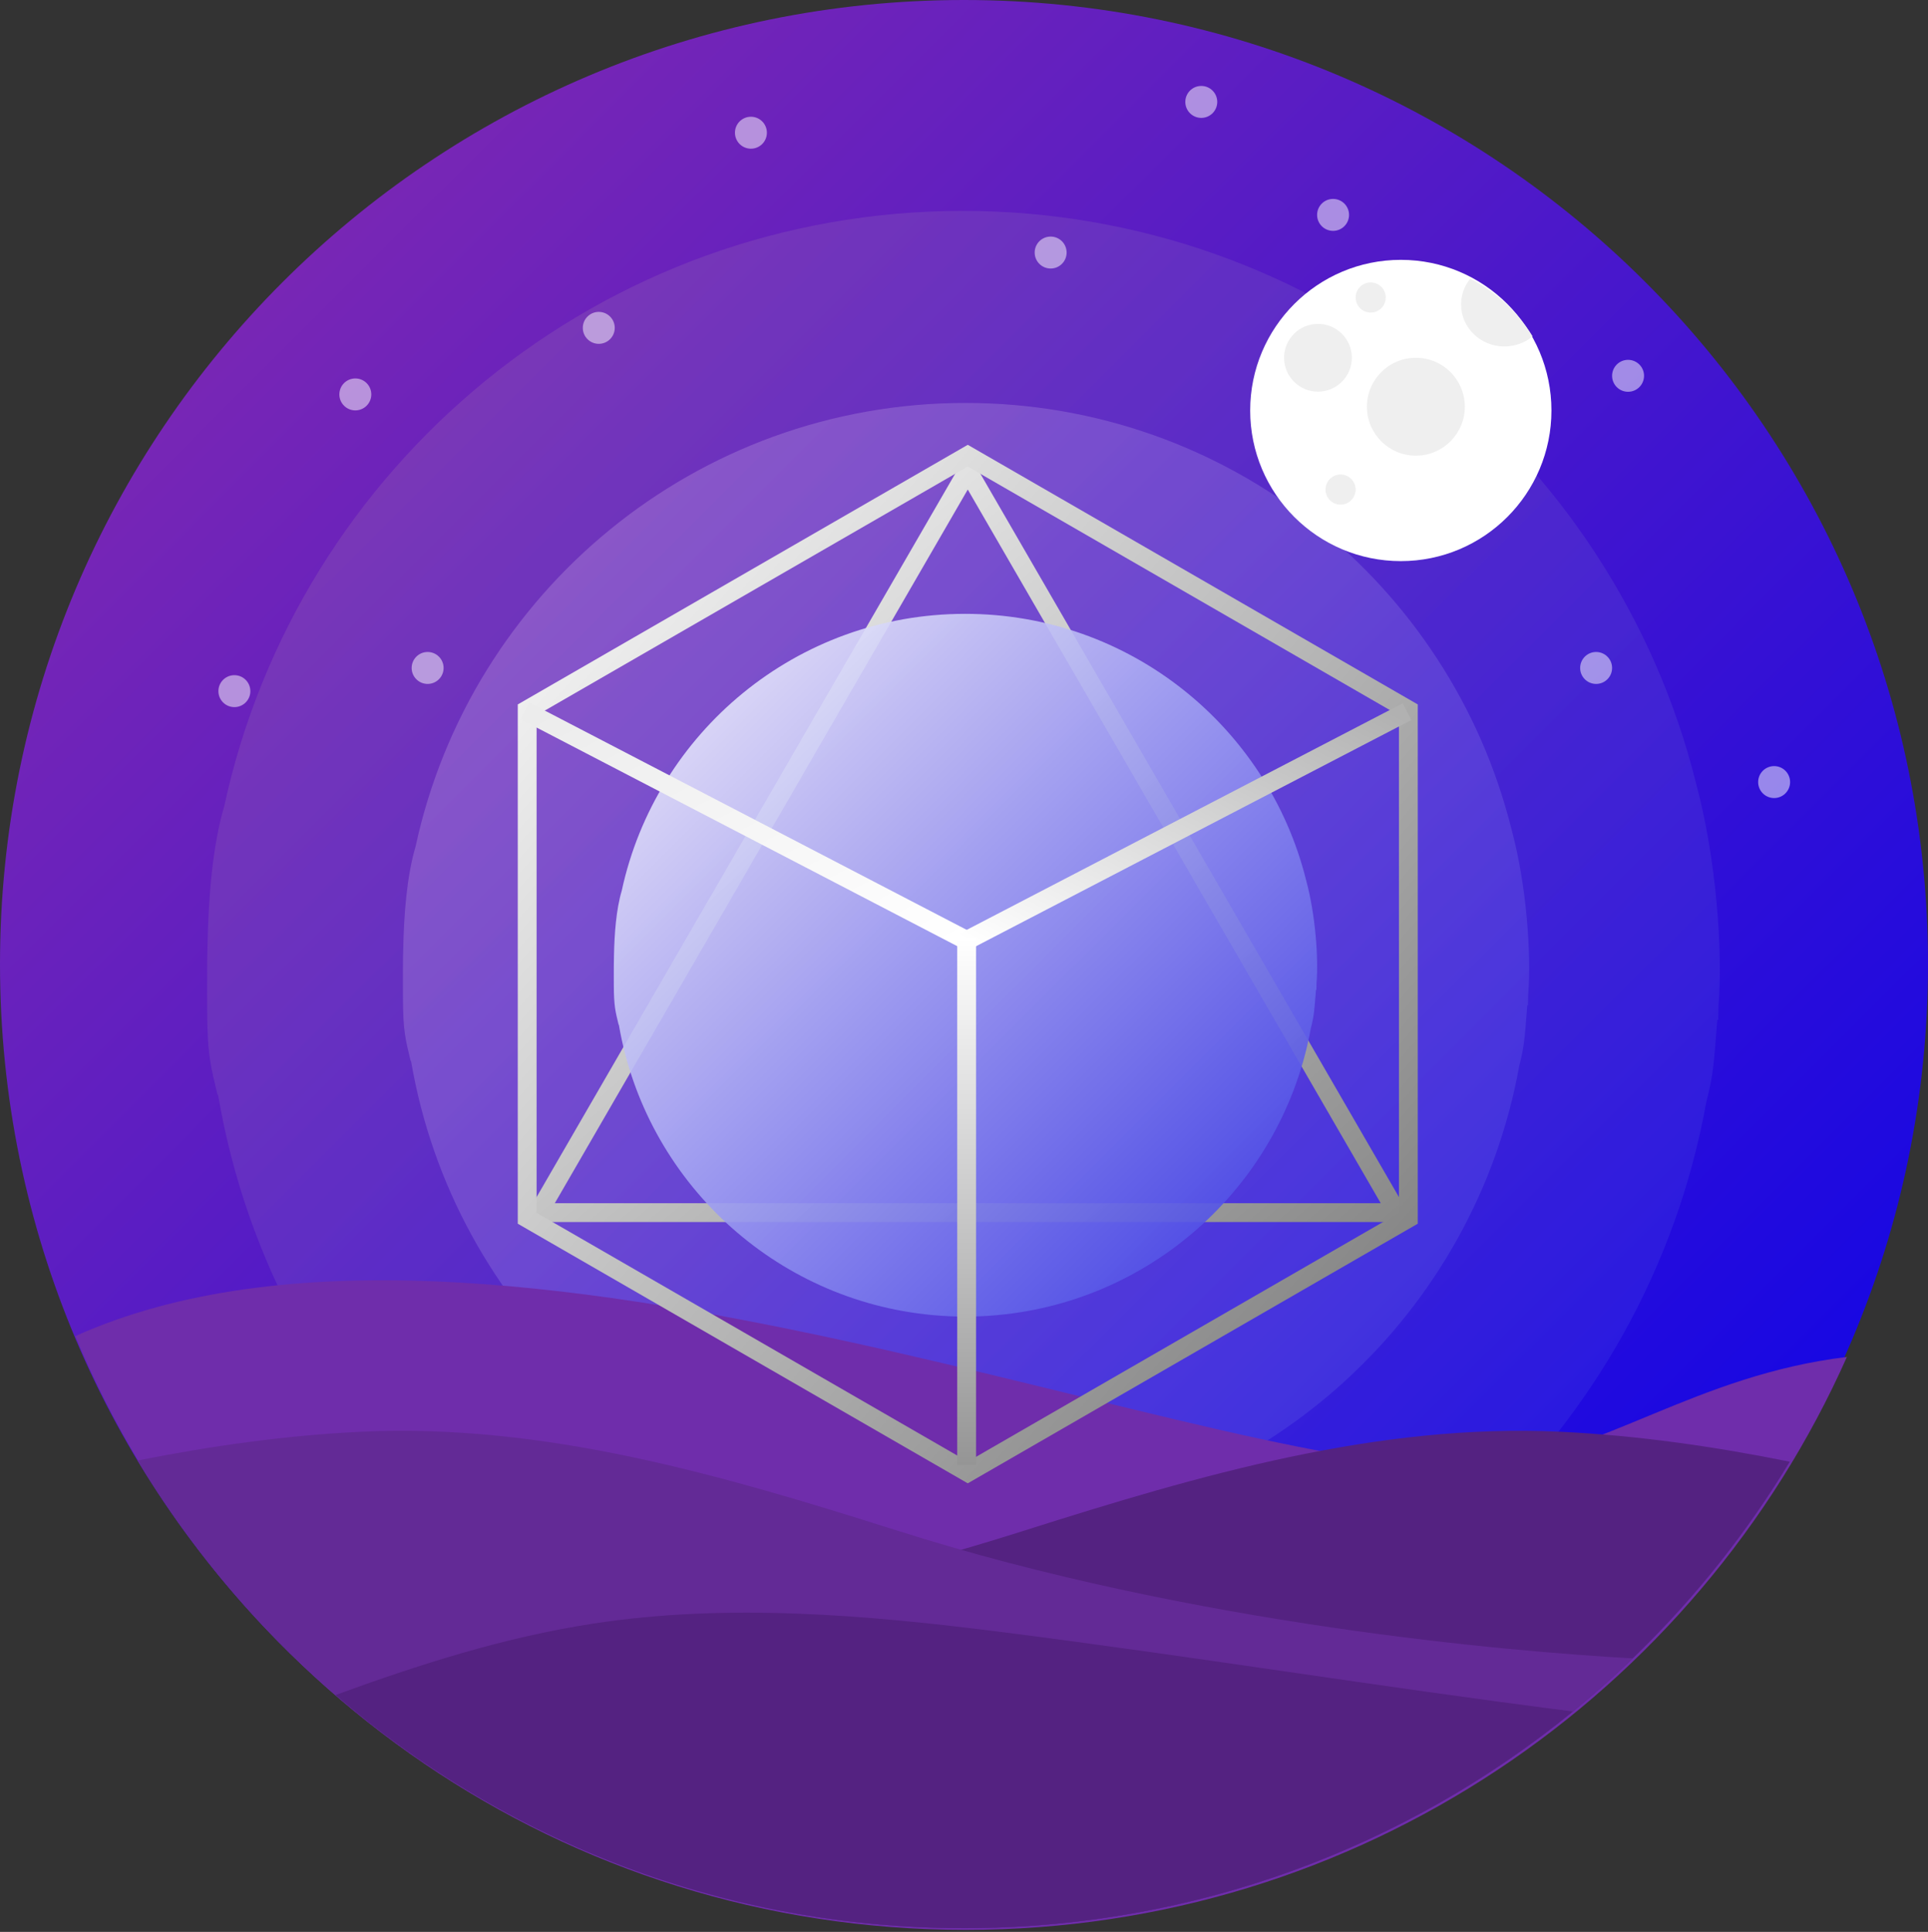 <?xml version="1.0" encoding="UTF-8"?>
<svg width="512px" height="513px" viewBox="0 0 512 513" version="1.1" xmlns="http://www.w3.org/2000/svg" xmlns:xlink="http://www.w3.org/1999/xlink">
    <rect x="0" y="0" width="512" height="513" fill="#333333" stroke="none"/>
    <!-- Generator: Sketch 48.2 (47327) - http://www.bohemiancoding.com/sketch -->
    <title>002-reindeer</title>
    <desc>Created with Sketch.</desc>
    <defs>
        <linearGradient x1="0%" y1="0%" x2="100%" y2="100%" id="linearGradient-1">
            <stop stop-color="#8D2DAB" offset="0%"></stop>
            <stop stop-color="#0000EE" offset="100%"></stop>
        </linearGradient>
        <linearGradient x1="0%" y1="0%" x2="100%" y2="100%" id="linearGradient-2">
            <stop stop-color="#934BAC" offset="0%"></stop>
            <stop stop-color="#1E1EEB" offset="100%"></stop>
        </linearGradient>
        <linearGradient x1="0%" y1="0%" x2="100%" y2="100%" id="linearGradient-3">
            <stop stop-color="#C69AD6" offset="0%"></stop>
            <stop stop-color="#4040E7" offset="100%"></stop>
        </linearGradient>
        <linearGradient x1="0%" y1="0%" x2="100%" y2="100%" id="linearGradient-4">
            <stop stop-color="#FFFFFF" offset="0%"></stop>
            <stop stop-color="#8A8A8A" offset="100%"></stop>
        </linearGradient>
        <linearGradient x1="0%" y1="0%" x2="100%" y2="100%" id="linearGradient-5">
            <stop stop-color="#FFFFFF" offset="0%"></stop>
            <stop stop-color="#3737E4" offset="100%"></stop>
        </linearGradient>
        <linearGradient x1="0%" y1="0%" x2="100%" y2="100%" id="linearGradient-6">
            <stop stop-color="#FFFFFF" offset="0%"></stop>
            <stop stop-color="#777777" offset="100%"></stop>
        </linearGradient>
        <linearGradient x1="0%" y1="0%" x2="100%" y2="100%" id="linearGradient-7">
            <stop stop-color="#ECECEC" offset="0%"></stop>
            <stop stop-color="#FFFFFF" offset="99.055%"></stop>
        </linearGradient>
        <linearGradient x1="100%" y1="0%" x2="0%" y2="100%" id="linearGradient-8">
            <stop stop-color="#B1B1B1" offset="0%"></stop>
            <stop stop-color="#FFFFFF" offset="100%"></stop>
        </linearGradient>
        <linearGradient x1="50%" y1="0%" x2="50%" y2="100%" id="linearGradient-9">
            <stop stop-color="#FFFFFF" offset="0%"></stop>
            <stop stop-color="#959595" offset="100%"></stop>
        </linearGradient>
    </defs>
    <g id="Page-1" stroke="none" stroke-width="1" fill="none" fill-rule="evenodd">
        <path d="M256,0 C397.386,0 512,114.614 512,256 C512,397.386 397.386,512 256,512 C114.614,512 0,397.386 0,256 C0,114.614 114.614,0 256,0 Z" id="Shape-Copy-14" fill="url(#linearGradient-1)" fill-rule="nonzero"></path>
        <path d="M55,262.834 L55.007,267.798 C55.035,280.399 55.987,283.166 57.753,290.679 L57.886,290.663 C73.018,379.333 146.304,448.157 237.108,456.49 L237.866,456.561 C239.064,456.659 240.269,456.758 241.474,456.845 L243.068,456.946 C244.097,457.017 245.118,457.069 246.152,457.124 C246.813,457.154 247.485,457.164 248.152,457.2 C249.075,457.225 249.987,457.269 250.91,457.296 C251.975,457.314 253.04,457.321 254.108,457.33 C254.628,457.341 255.157,457.35 255.674,457.35 L255.905,457.345 C257.415,457.345 258.922,457.32 260.413,457.295 L261.132,457.279 C262.554,457.233 263.963,457.18 265.369,457.114 L266.572,457.059 C267.822,456.986 269.083,456.905 270.328,456.816 L272.097,456.679 C272.917,456.608 273.725,456.537 274.536,456.459 C364.551,448.067 437.303,380.238 453.143,292.595 C455.069,285.072 455.09,282.725 456.059,270.802 L456.068,270.802 L456.286,270.795 L456.291,270.795 C456.321,270.037 456.337,269.295 456.35,268.546 L456.35,268.489 L456.35,268.434 L456.35,268.386 L456.35,268.269 L456.35,268.214 L456.35,268.166 L456.35,268.107 L456.35,268.05 L456.35,267.89 L456.35,267.833 L456.35,267.777 L456.35,267.727 L456.35,267.67 L456.352,267.67 L456.352,267.611 L456.352,267.558 L456.352,267.505 L456.352,267.446 L456.352,267.391 L456.352,267.339 L456.352,267.284 C457.617,252.324 455.665,227.739 450.587,208.72 L450.321,207.7 C428.461,120.548 349.607,56 255.675,56 C159.469,56 79.086,123.715 59.548,214.082 L59.546,214.082 C56.319,224.951 55.37,238.789 55.109,250.714 C55.047,252.7 55.008,254.688 55.008,256.679 L55.008,257.059 C55,259.091 55,261.02 55,262.834 Z" id="Shape-Copy-13" fill="url(#linearGradient-2)" fill-rule="nonzero" opacity="0.6"></path>
        <path d="M107,260.996 L107.005,264.69 C107.025,274.072 107.736,276.132 109.051,281.726 L109.149,281.715 C120.415,347.733 174.98,398.971 242.585,405.177 L243.151,405.23 C244.042,405.303 244.938,405.376 245.836,405.44 L247.022,405.516 C247.787,405.569 248.55,405.608 249.317,405.649 C249.81,405.672 250.309,405.679 250.806,405.706 C251.493,405.724 252.174,405.757 252.861,405.777 C253.653,405.791 254.446,405.797 255.24,405.802 C255.627,405.811 256.021,405.818 256.406,405.818 L256.58,405.816 C257.702,405.816 258.825,405.798 259.936,405.777 L260.472,405.766 C261.53,405.731 262.579,405.692 263.626,405.642 L264.519,405.6 C265.451,405.545 266.391,405.486 267.318,405.419 L268.632,405.318 C269.244,405.265 269.844,405.212 270.449,405.153 C337.465,398.906 391.632,348.407 403.427,283.152 C404.861,277.554 404.877,275.806 405.596,266.928 L405.603,266.928 L405.765,266.923 L405.77,266.923 C405.79,266.357 405.802,265.805 405.814,265.249 L405.814,265.205 L405.814,265.166 L405.814,265.129 L405.814,265.042 L405.814,265.001 L405.814,264.964 L405.814,264.92 L405.814,264.876 L405.814,264.757 L405.814,264.713 L405.814,264.672 L405.814,264.635 L405.814,264.594 L405.817,264.594 L405.817,264.55 L405.817,264.508 L405.817,264.469 L405.817,264.425 L405.817,264.384 L405.817,264.345 L405.817,264.303 C406.756,253.166 405.303,234.861 401.524,220.701 L401.327,219.941 C385.05,155.057 326.341,107 256.406,107 C184.779,107 124.934,157.416 110.386,224.694 L110.383,224.694 C107.981,232.786 107.275,243.09 107.08,251.968 C107.034,253.445 107.004,254.925 107.004,256.41 L107.004,256.692 C107,258.207 107,259.646 107,260.996 Z" id="Shape-Copy-12" fill="url(#linearGradient-3)" fill-rule="nonzero" opacity="0.4"></path>
        <polygon id="Triangle" stroke="url(#linearGradient-4)" stroke-width="5" points="257 125 371 322 143 322"></polygon>
        <path d="M163,259.167 L163.005,261.476 C163.017,267.333 163.459,268.62 164.281,272.113 L164.343,272.106 C171.378,313.332 205.453,345.33 247.671,349.206 L248.023,349.238 C248.58,349.284 249.141,349.33 249.7,349.371 L250.442,349.417 C250.919,349.451 251.395,349.474 251.876,349.499 C252.183,349.515 252.495,349.519 252.806,349.536 C253.234,349.547 253.658,349.568 254.087,349.58 C254.584,349.589 255.079,349.593 255.575,349.596 C255.816,349.603 256.061,349.605 256.301,349.605 L256.411,349.605 C257.112,349.605 257.813,349.593 258.505,349.58 L258.841,349.573 C259.501,349.553 260.156,349.527 260.811,349.498 L261.368,349.47 C261.952,349.436 262.537,349.399 263.116,349.358 L263.938,349.293 C264.32,349.261 264.694,349.229 265.072,349.193 C306.924,345.29 340.75,313.754 348.114,273.004 C349.01,269.507 349.019,268.416 349.47,262.873 L349.475,262.873 L349.576,262.868 L349.578,262.868 C349.592,262.515 349.598,262.172 349.606,261.823 L349.606,261.795 L349.606,261.77 L349.606,261.747 L349.606,261.694 L349.606,261.667 L349.606,261.644 L349.606,261.619 L349.606,261.591 L349.606,261.515 L349.606,261.49 L349.606,261.462 L349.606,261.44 L349.606,261.414 L349.608,261.414 L349.608,261.387 L349.608,261.362 L349.608,261.336 L349.608,261.309 L349.608,261.283 L349.608,261.258 L349.608,261.233 C350.194,254.279 349.288,242.848 346.926,234.005 L346.802,233.531 C336.639,193.012 299.975,163 256.302,163 C211.573,163 174.2,194.485 165.115,236.499 C163.615,241.553 163.173,247.986 163.052,253.53 C163.024,254.453 163.006,255.379 163.006,256.304 L163.006,256.481 C163,257.426 163,258.324 163,259.167 Z" id="Shape-Copy-11" fill="url(#linearGradient-5)" fill-rule="nonzero" opacity="0.9"></path>
        <path d="M490.46,360.325 C450.156,365.219 425.69,386.155 394.387,389.191 C328.314,395.591 129.73,305.453 20,354.795 C58.549,447.375 149.876,512.466 256.42,512.466 C360.829,512.466 450.625,449.954 490.46,360.325 Z" id="Shape-Copy-6" fill="#6F2DAB" fill-rule="nonzero"></path>
        <g id="Group-Copy" transform="translate(36, 379)" fill-rule="nonzero">
            <path d="M61.878,58.722 C61.878,58.722 134.907,59.517 236.172,27.389 C282.541,12.676 329.869,-1.134 378.474,1.195 C398.879,2.171 419.181,5.091 439.295,9.144 C394.472,83.371 313.036,133 220,133 C160.32,133 105.412,112.577 61.879,78.341 L61.879,58.722 L61.878,58.722 Z" id="Shape" fill="#542281"></path>
            <path d="M397.585,61.372 C365.012,59.526 281.375,52.546 202.083,27.389 C155.714,12.676 108.385,-1.134 59.781,1.195 C39.905,2.146 20.128,4.94 0.523,8.832 C45.306,83.232 126.836,133 220,133 C288.966,133 351.555,105.718 397.585,61.372 Z" id="Shape" fill="#632A96"></path>
            <path d="M381.693,75.466 C330.687,68.977 279.531,60.639 229.772,54.342 C193.812,49.791 157.242,46.65 121.412,52.15 C97.999,55.744 75.384,62.95 53.094,71.105 C97.91,109.676 156.229,133 220,133 C281.327,133 337.608,111.425 381.693,75.466 Z" id="Shape" fill="#542281"></path>
        </g>
        <path d="M94.361,100.492 C96.704,100.492 98.603,102.391 98.603,104.734 C98.603,107.077 96.704,108.976 94.361,108.976 C92.018,108.976 90.119,107.077 90.119,104.734 C90.119,102.391 92.018,100.492 94.361,100.492 Z M471.136,203.431 C473.48,203.431 475.378,205.33 475.378,207.673 C475.378,210.016 473.479,211.915 471.136,211.915 C468.793,211.915 466.894,210.016 466.894,207.673 C466.894,205.33 468.793,203.431 471.136,203.431 Z M62.242,179.286 C64.585,179.286 66.484,181.185 66.484,183.528 C66.484,185.872 64.585,187.77 62.242,187.77 C59.899,187.77 58,185.871 58,183.528 C58,181.184 59.899,179.286 62.242,179.286 Z M432.349,95.552 C434.692,95.552 436.591,97.451 436.591,99.794 C436.591,102.137 434.692,104.036 432.349,104.036 C430.006,104.036 428.107,102.137 428.107,99.794 C428.107,97.451 430.006,95.552 432.349,95.552 Z M423.865,173.128 C426.208,173.128 428.107,175.027 428.107,177.37 C428.107,179.713 426.208,181.612 423.865,181.612 C421.521,181.612 419.623,179.713 419.623,177.37 C419.623,175.027 421.521,173.128 423.865,173.128 Z M319.011,22.821 C321.354,22.821 323.253,24.72 323.253,27.063 C323.253,29.406 321.354,31.305 319.011,31.305 C316.667,31.305 314.769,29.406 314.769,27.063 C314.769,24.72 316.667,22.821 319.011,22.821 Z M279.011,62.821 C281.354,62.821 283.253,64.72 283.253,67.063 C283.253,69.406 281.354,71.305 279.011,71.305 C276.667,71.305 274.769,69.406 274.769,67.063 C274.769,64.72 276.667,62.821 279.011,62.821 Z M159.011,82.821 C161.354,82.821 163.253,84.72 163.253,87.063 C163.253,89.406 161.354,91.305 159.011,91.305 C156.667,91.305 154.769,89.406 154.769,87.063 C154.769,84.72 156.667,82.821 159.011,82.821 Z M354.011,52.821 C356.354,52.821 358.253,54.72 358.253,57.063 C358.253,59.406 356.354,61.305 354.011,61.305 C351.667,61.305 349.769,59.406 349.769,57.063 C349.769,54.72 351.667,52.821 354.011,52.821 Z M199.416,31 C201.759,31 203.658,32.899 203.658,35.242 C203.658,37.585 201.759,39.484 199.416,39.484 C197.073,39.484 195.174,37.585 195.174,35.242 C195.174,32.899 197.073,31 199.416,31 Z M113.561,173.128 C115.904,173.128 117.803,175.027 117.803,177.37 C117.803,179.713 115.904,181.612 113.561,181.612 C111.218,181.612 109.319,179.713 109.319,177.37 C109.319,175.027 111.218,173.128 113.561,173.128 Z" id="Shape-Copy-3" fill="#FFFFFF" fill-rule="nonzero" opacity="0.5"></path>
        <polygon id="Polygon-Copy-3" stroke="url(#linearGradient-6)" stroke-width="5" points="257 121 374 188.5 374 323.5 257 391 140 323.5 140 188.5"></polygon>
        <path d="M141.578,189.896 L256.719,249.734" id="Line-Copy" stroke="url(#linearGradient-7)" stroke-width="5" stroke-linecap="square"></path>
        <path d="M371.414,190.133 L256.719,249.734" id="Line-Copy-2" stroke="url(#linearGradient-8)" stroke-width="5" stroke-linecap="square"></path>
        <g id="Group" transform="translate(332, 69)">
            <path d="M40,0 C62.091,0 80,17.909 80,40 C80,62.092 62.091,80 40,80 C17.907,80 0,62.092 0,40 C3.22323829e-14,17.908 17.907,0 40,0 Z" id="Shape" fill="#FFFFFF" fill-rule="nonzero"></path>
            <path d="M58.44,5 C65.323,8.517 71.069,13.841 75,20.322 C72.987,21.992 70.371,23 67.512,23 C61.154,23 56,18.013 56,11.86 C56,9.272 56.913,6.893 58.44,5 Z" id="Shape" fill="#EFEFEF" fill-rule="nonzero"></path>
            <circle id="Oval" fill="#EFEFEF" cx="44" cy="39" r="13"></circle>
            <circle id="Oval-Copy" fill="#EFEFEF" cx="18" cy="26" r="9"></circle>
            <circle id="Oval-Copy-2" fill="#EFEFEF" cx="32" cy="10" r="4"></circle>
            <circle id="Oval-Copy-3" fill="#EFEFEF" cx="24" cy="61" r="4"></circle>
        </g>
        <rect id="Rectangle" fill="url(#linearGradient-9)" x="254.2" y="249" width="5" height="140"></rect>
    </g>
</svg>
